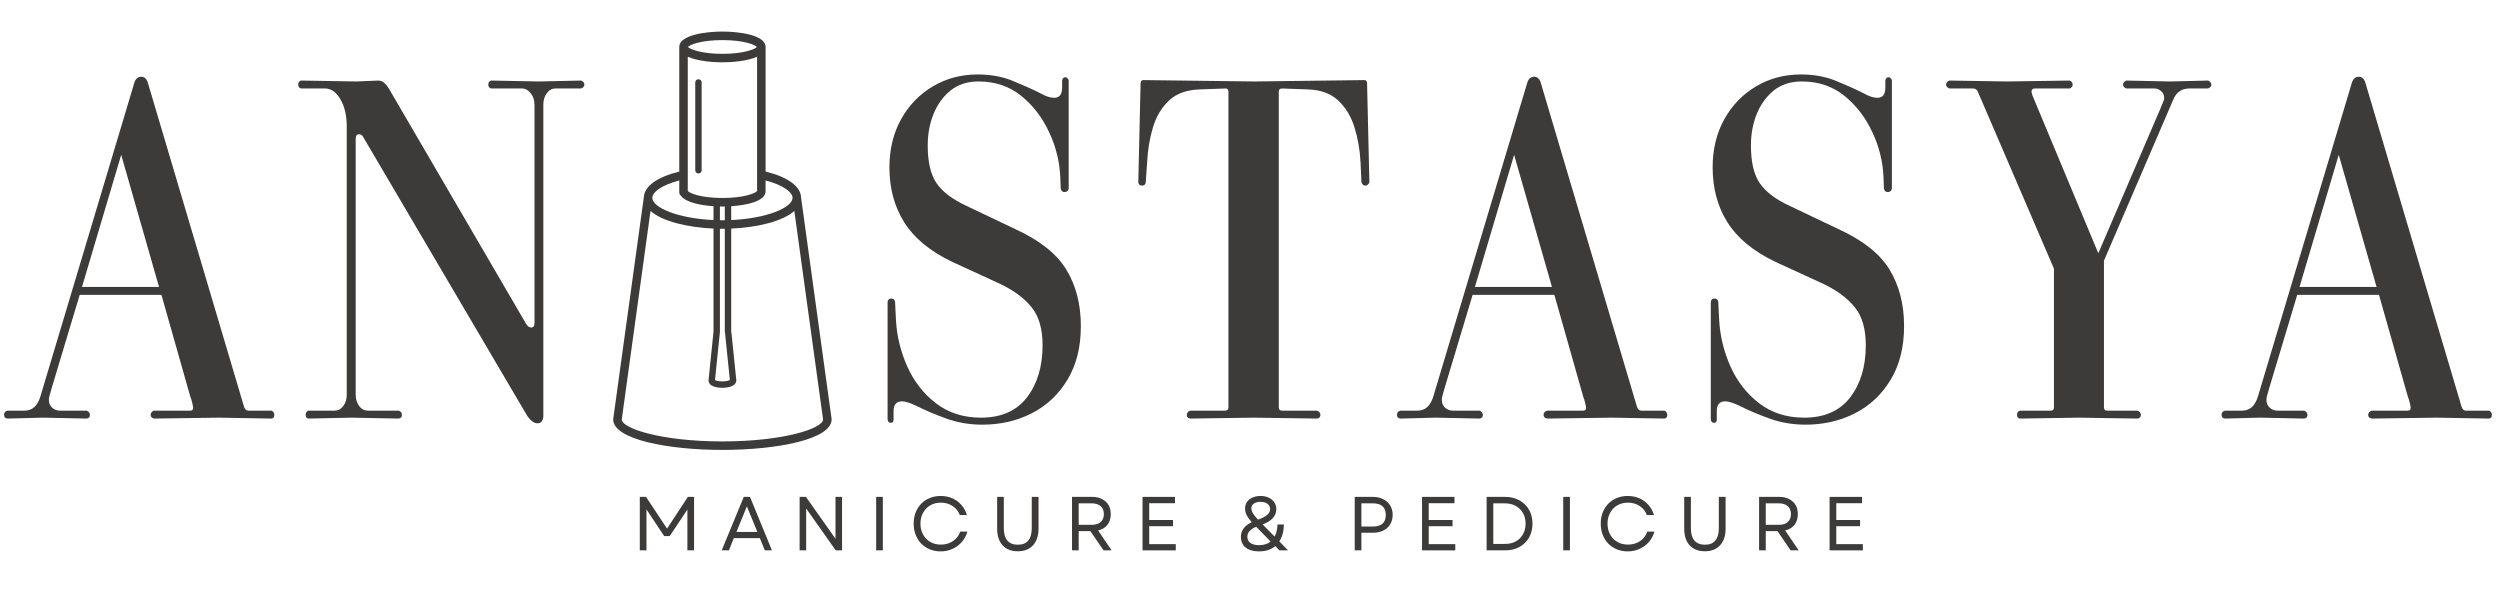 <svg style="max-height: 50px" xmlns="http://www.w3.org/2000/svg" xmlns:xlink="http://www.w3.org/1999/xlink" zoomAndPan="magnify" viewBox="17.25 175.5 339.75 71.39" preserveAspectRatio="xMidYMid meet" version="1.0" width="300" height="71.39"><defs><g/><clipPath id="e69acbdd46"><path d="M 100.492 175.047 L 130.492 175.047 L 130.492 232 L 100.492 232 Z M 100.492 175.047" clip-rule="nonzero"/></clipPath></defs><g clip-path="url(#e69acbdd46)"><path fill="#3d3b3a" d="M 130.262 227.734 C 130.258 227.719 130.266 227.707 130.262 227.691 L 126.109 197.566 C 126.109 197.566 126.109 197.562 126.109 197.562 C 126.047 196.086 124.305 194.832 121.293 194.086 L 121.293 177.152 C 121.293 175.5 117.605 175.059 115.426 175.059 C 113.25 175.059 109.562 175.5 109.562 177.152 L 109.562 194.086 C 106.547 194.832 104.809 196.086 104.746 197.562 C 104.746 197.566 104.746 197.566 104.746 197.566 L 100.59 227.691 C 100.59 227.703 100.594 227.711 100.594 227.723 C 100.59 227.738 100.582 227.754 100.582 227.77 C 100.582 230.492 108.051 231.914 115.426 231.914 C 122.801 231.914 130.266 230.488 130.266 227.77 C 130.266 227.758 130.262 227.746 130.262 227.734 Z M 124.957 197.645 C 124.957 198.98 121.465 200.461 116.621 200.676 L 116.621 198.797 C 118.734 198.656 121.301 198.125 121.301 196.746 C 121.301 196.707 121.285 196.672 121.277 196.637 C 121.281 196.609 121.293 196.586 121.293 196.559 L 121.293 195.289 C 123.805 195.961 124.957 196.93 124.957 197.645 Z M 116.449 222.516 L 116.43 222.516 C 116.43 222.492 116.438 222.477 116.441 222.461 Z M 115.785 216.051 L 116.438 222.406 C 116.336 222.477 116 222.602 115.418 222.602 C 114.863 222.602 114.535 222.488 114.418 222.418 L 115.074 216.008 C 115.074 215.996 115.07 215.984 115.07 215.969 C 115.074 215.941 115.086 215.914 115.086 215.883 L 115.086 201.855 C 115.199 201.859 115.312 201.863 115.426 201.863 C 115.535 201.863 115.645 201.859 115.75 201.855 L 115.75 215.887 C 115.75 215.945 115.766 216 115.785 216.051 Z M 115.426 200.703 C 115.312 200.703 115.199 200.699 115.086 200.695 L 115.086 198.832 C 115.207 198.836 115.324 198.836 115.438 198.836 C 115.539 198.836 115.645 198.836 115.75 198.832 L 115.75 200.699 C 115.645 200.699 115.539 200.703 115.426 200.703 Z M 110.719 178.48 C 111.984 179.055 114.02 179.242 115.426 179.242 C 116.836 179.242 118.867 179.055 120.137 178.48 L 120.137 196.559 C 120.137 196.594 120.148 196.625 120.156 196.656 C 120.152 196.676 120.141 196.695 120.141 196.715 C 119.961 197.008 118.41 197.676 115.438 197.676 C 112.461 197.676 110.91 197.008 110.73 196.715 C 110.73 196.699 110.723 196.684 110.719 196.668 Z M 115.426 176.219 C 118.305 176.219 119.852 176.844 120.113 177.152 C 119.852 177.457 118.305 178.086 115.426 178.086 C 112.551 178.086 111 177.457 110.742 177.152 C 111 176.844 112.551 176.219 115.426 176.219 Z M 109.562 195.289 L 109.562 196.926 C 109.562 197.109 109.652 197.266 109.785 197.371 C 110.43 198.285 112.469 198.676 114.215 198.793 L 114.215 200.676 C 109.383 200.457 105.898 198.98 105.898 197.645 C 105.898 196.93 107.051 195.961 109.562 195.289 Z M 115.426 230.758 C 107.117 230.758 101.801 229.004 101.746 227.785 L 105.656 199.438 C 107.25 200.859 110.703 201.68 114.215 201.832 L 114.215 215.887 C 114.215 215.887 114.219 215.891 114.219 215.891 C 114.215 215.902 114.211 215.91 114.207 215.922 L 113.539 222.473 C 113.535 222.488 113.543 222.5 113.543 222.516 L 113.535 222.516 C 113.535 222.543 113.547 222.566 113.551 222.59 C 113.555 222.613 113.555 222.637 113.562 222.656 C 113.691 223.254 114.613 223.473 115.418 223.473 C 116.199 223.473 117.094 223.27 117.266 222.711 C 117.301 222.641 117.324 222.559 117.316 222.473 L 116.648 215.922 C 116.645 215.895 116.629 215.871 116.621 215.844 L 116.621 201.836 C 120.141 201.684 123.602 200.863 125.199 199.438 L 129.105 227.777 C 129.082 228.996 123.758 230.758 115.426 230.758 Z M 115.426 230.758" fill-opacity="1" fill-rule="nonzero"/></g><path fill="#3d3b3a" d="M 112.172 194.348 C 112.41 194.348 112.605 194.152 112.605 193.914 L 112.605 181.973 C 112.605 181.734 112.41 181.539 112.172 181.539 C 111.93 181.539 111.734 181.734 111.734 181.973 L 111.734 193.914 C 111.734 194.152 111.93 194.348 112.172 194.348 Z M 112.172 194.348" fill-opacity="1" fill-rule="nonzero"/><g fill="#3d3b3a" fill-opacity="1"><g transform="translate(18.69, 227.592)"><g><path d="M -0.438 0.062 C -0.738 0.02 -0.891 -0.145 -0.891 -0.438 C -0.891 -0.738 -0.738 -0.93 -0.438 -1.016 L 1.906 -1.016 C 2.957 -1.016 3.676 -1.672 4.062 -2.984 L 16.812 -45.562 C 16.977 -46.113 17.297 -46.391 17.766 -46.391 C 18.191 -46.391 18.488 -46.113 18.656 -45.562 L 31.734 -1.516 C 31.859 -1.18 32.047 -1.016 32.297 -1.016 L 35.469 -1.016 C 35.719 -0.891 35.844 -0.695 35.844 -0.438 C 35.844 -0.145 35.719 0.02 35.469 0.062 L 28.297 -0.062 L 19.484 0.062 C 19.18 -0.02 19.031 -0.188 19.031 -0.438 C 19.031 -0.695 19.18 -0.891 19.484 -1.016 L 24.422 -1.016 C 24.68 -1.016 24.812 -1.141 24.812 -1.391 C 24.812 -1.473 24.77 -1.695 24.688 -2.062 C 24.602 -2.426 24.516 -2.711 24.422 -2.922 L 20.5 -16.75 L 9.391 -16.75 L 5.578 -4.062 C 5.492 -3.719 5.41 -3.422 5.328 -3.172 C 5.242 -2.922 5.203 -2.688 5.203 -2.469 C 5.203 -2.051 5.348 -1.703 5.641 -1.422 C 5.941 -1.148 6.301 -1.016 6.719 -1.016 L 10.344 -1.016 C 10.633 -0.891 10.781 -0.695 10.781 -0.438 C 10.781 -0.145 10.633 0.02 10.344 0.062 L 4.375 -0.062 Z M 20.172 -17.828 L 15.031 -35.781 L 9.703 -17.828 Z M 20.172 -17.828"/></g></g></g><g fill="#3d3b3a" fill-opacity="1"><g transform="translate(56.637, 227.592)"><g><path d="M 2.531 0.062 C 2.281 0.02 2.156 -0.145 2.156 -0.438 C 2.156 -0.738 2.281 -0.93 2.531 -1.016 L 6.094 -1.016 C 6.562 -1.016 6.953 -1.223 7.266 -1.641 C 7.578 -2.066 7.734 -2.578 7.734 -3.172 L 7.734 -39.656 C 7.734 -41.133 7.445 -42.359 6.875 -43.328 C 6.312 -44.305 5.609 -44.797 4.766 -44.797 L 1.516 -44.797 C 1.266 -44.879 1.141 -45.051 1.141 -45.312 C 1.141 -45.602 1.266 -45.789 1.516 -45.875 L 9.078 -45.75 L 12 -45.875 C 12.332 -45.875 12.613 -45.766 12.844 -45.547 C 13.082 -45.336 13.285 -45.086 13.453 -44.797 L 32.109 -12.812 C 32.316 -12.477 32.551 -12.312 32.812 -12.312 C 33.102 -12.312 33.25 -12.52 33.25 -12.938 L 33.25 -42.578 C 33.25 -43.211 33.078 -43.738 32.734 -44.156 C 32.398 -44.582 32 -44.797 31.531 -44.797 L 27.344 -44.797 C 27.094 -44.879 26.969 -45.051 26.969 -45.312 C 26.969 -45.602 27.094 -45.789 27.344 -45.875 L 33.891 -45.75 L 39.594 -45.875 C 39.883 -45.75 40.031 -45.562 40.031 -45.312 C 40.031 -45.094 39.883 -44.922 39.594 -44.797 L 36.109 -44.797 C 35.641 -44.797 35.242 -44.582 34.922 -44.156 C 34.609 -43.738 34.453 -43.211 34.453 -42.578 L 34.453 -0.375 C 34.453 0.344 34.176 0.703 33.625 0.703 C 33.207 0.703 32.766 0.383 32.297 -0.25 L 9.969 -38.203 C 9.832 -38.453 9.641 -38.578 9.391 -38.578 C 9.098 -38.578 8.953 -38.363 8.953 -37.938 L 8.953 -3.172 C 8.953 -2.578 9.109 -2.066 9.422 -1.641 C 9.742 -1.223 10.133 -1.016 10.594 -1.016 L 14.781 -1.016 C 15.082 -0.93 15.234 -0.738 15.234 -0.438 C 15.234 -0.145 15.082 0.02 14.781 0.062 L 8.375 -0.062 Z M 2.531 0.062"/></g></g></g><g fill="#3d3b3a" fill-opacity="1"><g transform="translate(100.299, 227.592)"><g/></g></g><g fill="#3d3b3a" fill-opacity="1"><g transform="translate(117.179, 227.592)"><g/></g></g><g fill="#3d3b3a" fill-opacity="1"><g transform="translate(134.061, 227.592)"><g><path d="M 3.812 -15.797 C 3.852 -16.098 4.02 -16.25 4.312 -16.25 C 4.613 -16.25 4.785 -16.098 4.828 -15.797 L 4.953 -13.266 C 5.078 -11.109 5.594 -9.016 6.5 -6.984 C 7.414 -4.953 8.719 -3.289 10.406 -2 C 12.094 -0.707 14.125 -0.062 16.5 -0.062 C 19.25 -0.062 21.332 -0.977 22.75 -2.812 C 24.164 -4.656 24.875 -7.02 24.875 -9.906 C 24.875 -12.102 24.383 -13.812 23.406 -15.031 C 22.438 -16.258 21.02 -17.32 19.156 -18.219 L 12.562 -21.25 C 9.562 -22.695 7.395 -24.488 6.062 -26.625 C 4.727 -28.758 4.062 -31.242 4.062 -34.078 C 4.062 -36.523 4.586 -38.703 5.641 -40.609 C 6.703 -42.516 8.141 -44.004 9.953 -45.078 C 11.773 -46.16 13.805 -46.703 16.047 -46.703 C 17.785 -46.703 19.344 -46.426 20.719 -45.875 C 22.094 -45.32 23.375 -44.75 24.562 -44.156 C 25.281 -43.738 25.91 -43.531 26.453 -43.531 C 27.172 -43.531 27.531 -43.992 27.531 -44.922 L 27.531 -45.875 C 27.582 -46.176 27.734 -46.328 27.984 -46.328 C 28.148 -46.328 28.297 -46.195 28.422 -45.938 L 28.422 -31.156 C 28.336 -30.863 28.148 -30.719 27.859 -30.719 C 27.598 -30.719 27.426 -30.863 27.344 -31.156 L 27.281 -32.734 C 27.195 -34.859 26.688 -36.91 25.75 -38.891 C 24.82 -40.879 23.555 -42.52 21.953 -43.812 C 20.348 -45.102 18.426 -45.75 16.188 -45.75 C 14.656 -45.75 13.379 -45.336 12.359 -44.516 C 11.348 -43.691 10.578 -42.625 10.047 -41.312 C 9.523 -40 9.266 -38.582 9.266 -37.062 C 9.266 -34.77 9.676 -33.039 10.5 -31.875 C 11.32 -30.719 12.645 -29.719 14.469 -28.875 L 21.125 -25.703 C 24.469 -24.18 26.797 -22.336 28.109 -20.172 C 29.422 -18.016 30.078 -15.457 30.078 -12.5 C 30.078 -9.664 29.473 -7.242 28.266 -5.234 C 27.055 -3.223 25.438 -1.695 23.406 -0.656 C 21.383 0.375 19.145 0.891 16.688 0.891 C 14.957 0.891 13.328 0.613 11.797 0.062 C 10.273 -0.488 8.879 -1.082 7.609 -1.719 C 7.273 -1.883 6.938 -2.02 6.594 -2.125 C 6.258 -2.227 5.988 -2.281 5.781 -2.281 C 5.008 -2.281 4.625 -1.836 4.625 -0.953 L 4.625 0.188 C 4.625 0.488 4.5 0.641 4.25 0.641 C 4 0.641 3.852 0.488 3.812 0.188 Z M 3.812 -15.797"/></g></g></g><g fill="#3d3b3a" fill-opacity="1"><g transform="translate(169.724, 227.592)"><g><path d="M 9.266 0.062 C 8.961 0.02 8.812 -0.145 8.812 -0.438 C 8.812 -0.695 8.961 -0.891 9.266 -1.016 L 14.016 -1.016 C 14.316 -1.016 14.469 -1.16 14.469 -1.453 L 14.469 -44.359 C 14.469 -44.648 14.344 -44.797 14.094 -44.797 L 10.656 -44.672 C 8.844 -44.629 7.426 -44.129 6.406 -43.172 C 5.395 -42.223 4.664 -41.008 4.219 -39.531 C 3.77 -38.051 3.504 -36.461 3.422 -34.766 L 3.234 -32.047 C 3.191 -31.742 3.023 -31.594 2.734 -31.594 C 2.43 -31.594 2.258 -31.742 2.219 -32.047 L 2.531 -45.5 C 2.531 -45.789 2.66 -45.938 2.922 -45.938 L 17.953 -45.75 L 32.938 -45.938 C 33.188 -45.938 33.312 -45.789 33.312 -45.5 L 33.625 -32.047 C 33.5 -31.742 33.312 -31.594 33.062 -31.594 C 32.844 -31.594 32.672 -31.742 32.547 -32.047 L 32.422 -34.766 C 32.336 -36.461 32.062 -38.051 31.594 -39.531 C 31.133 -41.008 30.395 -42.223 29.375 -43.172 C 28.363 -44.129 26.969 -44.629 25.188 -44.672 L 21.766 -44.797 C 21.461 -44.797 21.312 -44.648 21.312 -44.359 L 21.312 -1.453 C 21.312 -1.16 21.461 -1.016 21.766 -1.016 L 26.516 -1.016 C 26.816 -0.891 26.969 -0.695 26.969 -0.438 C 26.969 -0.145 26.816 0.02 26.516 0.062 L 17.953 -0.062 Z M 9.266 0.062"/></g></g></g><g fill="#3d3b3a" fill-opacity="1"><g transform="translate(207.988, 227.592)"><g><path d="M -0.438 0.062 C -0.738 0.02 -0.891 -0.145 -0.891 -0.438 C -0.891 -0.738 -0.738 -0.93 -0.438 -1.016 L 1.906 -1.016 C 2.957 -1.016 3.676 -1.672 4.062 -2.984 L 16.812 -45.562 C 16.977 -46.113 17.297 -46.391 17.766 -46.391 C 18.191 -46.391 18.488 -46.113 18.656 -45.562 L 31.734 -1.516 C 31.859 -1.18 32.047 -1.016 32.297 -1.016 L 35.469 -1.016 C 35.719 -0.891 35.844 -0.695 35.844 -0.438 C 35.844 -0.145 35.719 0.02 35.469 0.062 L 28.297 -0.062 L 19.484 0.062 C 19.18 -0.02 19.031 -0.188 19.031 -0.438 C 19.031 -0.695 19.18 -0.891 19.484 -1.016 L 24.422 -1.016 C 24.68 -1.016 24.812 -1.141 24.812 -1.391 C 24.812 -1.473 24.77 -1.695 24.688 -2.062 C 24.602 -2.426 24.516 -2.711 24.422 -2.922 L 20.5 -16.75 L 9.391 -16.75 L 5.578 -4.062 C 5.492 -3.719 5.41 -3.422 5.328 -3.172 C 5.242 -2.922 5.203 -2.688 5.203 -2.469 C 5.203 -2.051 5.348 -1.703 5.641 -1.422 C 5.941 -1.148 6.301 -1.016 6.719 -1.016 L 10.344 -1.016 C 10.633 -0.891 10.781 -0.695 10.781 -0.438 C 10.781 -0.145 10.633 0.02 10.344 0.062 L 4.375 -0.062 Z M 20.172 -17.828 L 15.031 -35.781 L 9.703 -17.828 Z M 20.172 -17.828"/></g></g></g><g fill="#3d3b3a" fill-opacity="1"><g transform="translate(245.936, 227.592)"><g><path d="M 3.812 -15.797 C 3.852 -16.098 4.02 -16.25 4.312 -16.25 C 4.613 -16.25 4.785 -16.098 4.828 -15.797 L 4.953 -13.266 C 5.078 -11.109 5.594 -9.016 6.5 -6.984 C 7.414 -4.953 8.719 -3.289 10.406 -2 C 12.094 -0.707 14.125 -0.062 16.5 -0.062 C 19.25 -0.062 21.332 -0.977 22.75 -2.812 C 24.164 -4.656 24.875 -7.02 24.875 -9.906 C 24.875 -12.102 24.383 -13.812 23.406 -15.031 C 22.438 -16.258 21.02 -17.32 19.156 -18.219 L 12.562 -21.25 C 9.562 -22.695 7.395 -24.488 6.062 -26.625 C 4.727 -28.758 4.062 -31.242 4.062 -34.078 C 4.062 -36.523 4.586 -38.703 5.641 -40.609 C 6.703 -42.516 8.141 -44.004 9.953 -45.078 C 11.773 -46.16 13.805 -46.703 16.047 -46.703 C 17.785 -46.703 19.344 -46.426 20.719 -45.875 C 22.094 -45.32 23.375 -44.75 24.562 -44.156 C 25.281 -43.738 25.91 -43.531 26.453 -43.531 C 27.172 -43.531 27.531 -43.992 27.531 -44.922 L 27.531 -45.875 C 27.582 -46.176 27.734 -46.328 27.984 -46.328 C 28.148 -46.328 28.297 -46.195 28.422 -45.938 L 28.422 -31.156 C 28.336 -30.863 28.148 -30.719 27.859 -30.719 C 27.598 -30.719 27.426 -30.863 27.344 -31.156 L 27.281 -32.734 C 27.195 -34.859 26.688 -36.91 25.75 -38.891 C 24.82 -40.879 23.555 -42.52 21.953 -43.812 C 20.348 -45.102 18.426 -45.75 16.188 -45.75 C 14.656 -45.75 13.379 -45.336 12.359 -44.516 C 11.348 -43.691 10.578 -42.625 10.047 -41.312 C 9.523 -40 9.266 -38.582 9.266 -37.062 C 9.266 -34.77 9.676 -33.039 10.5 -31.875 C 11.32 -30.719 12.645 -29.719 14.469 -28.875 L 21.125 -25.703 C 24.469 -24.18 26.797 -22.336 28.109 -20.172 C 29.422 -18.016 30.078 -15.457 30.078 -12.5 C 30.078 -9.664 29.473 -7.242 28.266 -5.234 C 27.055 -3.223 25.438 -1.695 23.406 -0.656 C 21.383 0.375 19.145 0.891 16.688 0.891 C 14.957 0.891 13.328 0.613 11.797 0.062 C 10.273 -0.488 8.879 -1.082 7.609 -1.719 C 7.273 -1.883 6.938 -2.02 6.594 -2.125 C 6.258 -2.227 5.988 -2.281 5.781 -2.281 C 5.008 -2.281 4.625 -1.836 4.625 -0.953 L 4.625 0.188 C 4.625 0.488 4.5 0.641 4.25 0.641 C 4 0.641 3.852 0.488 3.812 0.188 Z M 3.812 -15.797"/></g></g></g><g fill="#3d3b3a" fill-opacity="1"><g transform="translate(281.599, 227.592)"><g><path d="M 10.156 0.062 C 9.895 0.02 9.766 -0.145 9.766 -0.438 C 9.766 -0.738 9.895 -0.93 10.156 -1.016 L 14.344 -1.016 C 14.633 -1.016 14.781 -1.16 14.781 -1.453 L 14.781 -20.312 L 4.438 -44.359 C 4.312 -44.648 4.102 -44.797 3.812 -44.797 L 0.578 -44.797 C 0.273 -44.922 0.125 -45.094 0.125 -45.312 C 0.125 -45.562 0.273 -45.75 0.578 -45.875 L 8.438 -45.75 L 16.938 -45.875 C 17.195 -45.75 17.328 -45.562 17.328 -45.312 C 17.328 -45.094 17.195 -44.922 16.938 -44.797 L 12.188 -44.797 C 11.883 -44.797 11.734 -44.648 11.734 -44.359 C 11.734 -44.223 11.785 -44.031 11.891 -43.781 C 12.004 -43.531 12.145 -43.191 12.312 -42.766 L 20.812 -22.406 L 29.25 -42.062 C 29.375 -42.406 29.488 -42.68 29.594 -42.891 C 29.707 -43.109 29.766 -43.301 29.766 -43.469 C 29.766 -43.883 29.625 -44.207 29.344 -44.438 C 29.07 -44.676 28.766 -44.797 28.422 -44.797 L 24.625 -44.797 C 24.32 -44.922 24.172 -45.094 24.172 -45.312 C 24.172 -45.562 24.32 -45.75 24.625 -45.875 L 30.578 -45.75 L 35.719 -45.875 C 36.02 -45.75 36.172 -45.562 36.172 -45.312 C 36.172 -45.094 36.02 -44.922 35.719 -44.797 L 33.188 -44.797 C 32.125 -44.797 31.383 -44.27 30.969 -43.219 L 21.578 -21.391 L 21.578 -1.453 C 21.578 -1.16 21.723 -1.016 22.016 -1.016 L 26.141 -1.016 C 26.441 -0.891 26.594 -0.695 26.594 -0.438 C 26.594 -0.145 26.441 0.02 26.141 0.062 L 18.141 -0.062 Z M 10.156 0.062"/></g></g></g><g fill="#3d3b3a" fill-opacity="1"><g transform="translate(320.054, 227.592)"><g><path d="M -0.438 0.062 C -0.738 0.02 -0.891 -0.145 -0.891 -0.438 C -0.891 -0.738 -0.738 -0.93 -0.438 -1.016 L 1.906 -1.016 C 2.957 -1.016 3.676 -1.672 4.062 -2.984 L 16.812 -45.562 C 16.977 -46.113 17.297 -46.391 17.766 -46.391 C 18.191 -46.391 18.488 -46.113 18.656 -45.562 L 31.734 -1.516 C 31.859 -1.18 32.047 -1.016 32.297 -1.016 L 35.469 -1.016 C 35.719 -0.891 35.844 -0.695 35.844 -0.438 C 35.844 -0.145 35.719 0.02 35.469 0.062 L 28.297 -0.062 L 19.484 0.062 C 19.18 -0.02 19.031 -0.188 19.031 -0.438 C 19.031 -0.695 19.18 -0.891 19.484 -1.016 L 24.422 -1.016 C 24.68 -1.016 24.812 -1.141 24.812 -1.391 C 24.812 -1.473 24.77 -1.695 24.688 -2.062 C 24.602 -2.426 24.516 -2.711 24.422 -2.922 L 20.5 -16.75 L 9.391 -16.75 L 5.578 -4.062 C 5.492 -3.719 5.41 -3.422 5.328 -3.172 C 5.242 -2.922 5.203 -2.688 5.203 -2.469 C 5.203 -2.051 5.348 -1.703 5.641 -1.422 C 5.941 -1.148 6.301 -1.016 6.719 -1.016 L 10.344 -1.016 C 10.633 -0.891 10.781 -0.695 10.781 -0.438 C 10.781 -0.145 10.633 0.02 10.344 0.062 L 4.375 -0.062 Z M 20.172 -17.828 L 15.031 -35.781 L 9.703 -17.828 Z M 20.172 -17.828"/></g></g></g><g fill="#3d3b3a" fill-opacity="1"><g transform="translate(103.136, 245.563)"><g><path d="M 1.062 0 L 1.062 -7.266 L 1.906 -7.266 L 4.766 -2.953 L 7.594 -7.266 L 8.438 -7.266 L 8.438 0 L 7.531 0 L 7.531 -5.547 L 5.125 -1.938 L 4.375 -1.938 L 1.969 -5.562 L 1.969 0 Z M 1.062 0"/></g></g></g><g fill="#3d3b3a" fill-opacity="1"><g transform="translate(115.158, 245.563)"><g><path d="M 0.172 0 L 3.172 -7.266 L 4.016 -7.266 L 7 0 L 6.031 0 L 5.359 -1.656 L 1.812 -1.656 L 1.156 0 Z M 2.172 -2.5 L 5.016 -2.5 L 3.594 -5.984 Z M 2.172 -2.5"/></g></g></g><g fill="#3d3b3a" fill-opacity="1"><g transform="translate(124.856, 245.563)"><g><path d="M 1.062 0 L 1.062 -7.266 L 1.922 -7.266 L 5.938 -1.578 L 5.938 -7.266 L 6.828 -7.266 L 6.828 0 L 5.969 0 L 1.953 -5.688 L 1.953 0 Z M 1.062 0"/></g></g></g><g fill="#3d3b3a" fill-opacity="1"><g transform="translate(135.259, 245.563)"><g><path d="M 1.062 0 L 1.062 -7.266 L 1.969 -7.266 L 1.969 0 Z M 1.062 0"/></g></g></g><g fill="#3d3b3a" fill-opacity="1"><g transform="translate(140.809, 245.563)"><g><path d="M 4.281 0.141 C 3.738 0.141 3.242 0.047 2.797 -0.141 C 2.348 -0.328 1.957 -0.586 1.625 -0.922 C 1.301 -1.266 1.051 -1.664 0.875 -2.125 C 0.695 -2.582 0.609 -3.082 0.609 -3.625 C 0.609 -4.176 0.695 -4.68 0.875 -5.141 C 1.051 -5.598 1.301 -5.992 1.625 -6.328 C 1.957 -6.672 2.348 -6.93 2.797 -7.109 C 3.242 -7.297 3.738 -7.391 4.281 -7.391 C 4.852 -7.391 5.379 -7.285 5.859 -7.078 C 6.336 -6.867 6.75 -6.566 7.094 -6.172 C 7.438 -5.785 7.688 -5.328 7.844 -4.797 L 6.875 -4.797 C 6.688 -5.316 6.359 -5.727 5.891 -6.031 C 5.43 -6.332 4.906 -6.484 4.312 -6.484 C 3.77 -6.484 3.289 -6.363 2.875 -6.125 C 2.457 -5.883 2.129 -5.547 1.891 -5.109 C 1.648 -4.68 1.531 -4.188 1.531 -3.625 C 1.531 -3.07 1.648 -2.578 1.891 -2.141 C 2.129 -1.711 2.457 -1.379 2.875 -1.141 C 3.289 -0.898 3.77 -0.781 4.312 -0.781 C 4.926 -0.781 5.469 -0.938 5.938 -1.25 C 6.414 -1.57 6.75 -2.004 6.938 -2.547 L 7.906 -2.547 C 7.758 -2.016 7.508 -1.547 7.156 -1.141 C 6.812 -0.742 6.391 -0.43 5.891 -0.203 C 5.398 0.023 4.863 0.141 4.281 0.141 Z M 4.281 0.141"/></g></g></g><g fill="#3d3b3a" fill-opacity="1"><g transform="translate(151.793, 245.563)"><g><path d="M 3.781 0.125 C 2.895 0.125 2.203 -0.145 1.703 -0.688 C 1.211 -1.238 0.969 -1.992 0.969 -2.953 L 0.969 -7.266 L 1.875 -7.266 L 1.875 -3.016 C 1.875 -2.273 2.035 -1.711 2.359 -1.328 C 2.691 -0.953 3.164 -0.766 3.781 -0.766 C 5.039 -0.766 5.672 -1.516 5.672 -3.016 L 5.672 -7.266 L 6.594 -7.266 L 6.594 -2.953 C 6.594 -1.992 6.344 -1.238 5.844 -0.688 C 5.344 -0.145 4.656 0.125 3.781 0.125 Z M 3.781 0.125"/></g></g></g><g fill="#3d3b3a" fill-opacity="1"><g transform="translate(161.875, 245.563)"><g><path d="M 1.062 0 L 1.062 -7.266 L 3.828 -7.266 C 4.328 -7.266 4.766 -7.164 5.141 -6.969 C 5.516 -6.781 5.805 -6.516 6.016 -6.172 C 6.223 -5.828 6.328 -5.41 6.328 -4.922 C 6.328 -4.336 6.176 -3.852 5.875 -3.469 C 5.57 -3.082 5.148 -2.828 4.609 -2.703 L 6.438 0 L 5.344 0 L 3.562 -2.609 L 1.969 -2.609 L 1.969 0 Z M 1.969 -3.469 L 3.719 -3.469 C 4.258 -3.469 4.672 -3.594 4.953 -3.844 C 5.242 -4.102 5.391 -4.461 5.391 -4.922 C 5.391 -5.391 5.242 -5.75 4.953 -6 C 4.672 -6.258 4.258 -6.391 3.719 -6.391 L 1.969 -6.391 Z M 1.969 -3.469"/></g></g></g><g fill="#3d3b3a" fill-opacity="1"><g transform="translate(171.459, 245.563)"><g><path d="M 1.062 0 L 1.062 -7.266 L 5.469 -7.266 L 5.469 -6.406 L 1.969 -6.406 L 1.969 -4.125 L 5.203 -4.125 L 5.203 -3.281 L 1.969 -3.281 L 1.969 -0.844 L 5.578 -0.844 L 5.578 0 Z M 1.062 0"/></g></g></g><g fill="#3d3b3a" fill-opacity="1"><g transform="translate(180.234, 245.563)"><g/></g></g><g fill="#3d3b3a" fill-opacity="1"><g transform="translate(185.327, 245.563)"><g><path d="M 3.031 0.141 C 2.258 0.141 1.656 -0.031 1.219 -0.375 C 0.781 -0.727 0.562 -1.211 0.562 -1.828 C 0.562 -2.266 0.68 -2.645 0.922 -2.969 C 1.16 -3.301 1.531 -3.586 2.031 -3.828 C 1.75 -4.141 1.523 -4.445 1.359 -4.75 C 1.203 -5.051 1.125 -5.363 1.125 -5.688 C 1.125 -6.02 1.211 -6.316 1.391 -6.578 C 1.566 -6.836 1.812 -7.035 2.125 -7.172 C 2.445 -7.316 2.816 -7.391 3.234 -7.391 C 3.66 -7.391 4.031 -7.312 4.344 -7.156 C 4.664 -7.008 4.914 -6.801 5.094 -6.531 C 5.281 -6.27 5.375 -5.961 5.375 -5.609 C 5.375 -4.691 4.754 -3.992 3.516 -3.516 L 5.141 -1.875 C 5.391 -2.32 5.52 -2.867 5.531 -3.516 L 6.406 -3.516 C 6.383 -2.566 6.176 -1.801 5.781 -1.219 L 6.969 0 L 5.797 0 L 5.234 -0.578 C 4.66 -0.098 3.926 0.141 3.031 0.141 Z M 1.438 -1.844 C 1.438 -1.488 1.578 -1.207 1.859 -1 C 2.148 -0.801 2.547 -0.703 3.047 -0.703 C 3.672 -0.703 4.188 -0.867 4.594 -1.203 L 2.641 -3.203 C 1.836 -2.879 1.438 -2.426 1.438 -1.844 Z M 1.984 -5.703 C 1.984 -5.504 2.051 -5.285 2.188 -5.047 C 2.32 -4.816 2.555 -4.523 2.891 -4.172 C 3.461 -4.379 3.879 -4.598 4.141 -4.828 C 4.398 -5.055 4.531 -5.316 4.531 -5.609 C 4.531 -5.91 4.41 -6.148 4.172 -6.328 C 3.93 -6.504 3.617 -6.594 3.234 -6.594 C 2.848 -6.594 2.539 -6.508 2.312 -6.344 C 2.094 -6.188 1.984 -5.973 1.984 -5.703 Z M 1.984 -5.703"/></g></g></g><g fill="#3d3b3a" fill-opacity="1"><g transform="translate(195.202, 245.563)"><g/></g></g><g fill="#3d3b3a" fill-opacity="1"><g transform="translate(200.295, 245.563)"><g><path d="M 1.062 0 L 1.062 -7.266 L 3.516 -7.266 C 4.066 -7.266 4.539 -7.16 4.938 -6.953 C 5.344 -6.754 5.656 -6.473 5.875 -6.109 C 6.102 -5.754 6.219 -5.328 6.219 -4.828 C 6.219 -4.328 6.102 -3.895 5.875 -3.531 C 5.656 -3.164 5.344 -2.883 4.938 -2.688 C 4.539 -2.488 4.066 -2.391 3.516 -2.391 L 1.969 -2.391 L 1.969 0 Z M 1.969 -3.234 L 3.5 -3.234 C 4.688 -3.234 5.281 -3.758 5.281 -4.812 C 5.281 -5.863 4.688 -6.391 3.5 -6.391 L 1.969 -6.391 Z M 1.969 -3.234"/></g></g></g><g fill="#3d3b3a" fill-opacity="1"><g transform="translate(209.444, 245.563)"><g><path d="M 1.062 0 L 1.062 -7.266 L 5.469 -7.266 L 5.469 -6.406 L 1.969 -6.406 L 1.969 -4.125 L 5.203 -4.125 L 5.203 -3.281 L 1.969 -3.281 L 1.969 -0.844 L 5.578 -0.844 L 5.578 0 Z M 1.062 0"/></g></g></g><g fill="#3d3b3a" fill-opacity="1"><g transform="translate(218.219, 245.563)"><g><path d="M 1.062 0 L 1.062 -7.266 L 3.562 -7.266 C 4.312 -7.266 4.961 -7.109 5.516 -6.797 C 6.078 -6.492 6.516 -6.066 6.828 -5.516 C 7.141 -4.973 7.297 -4.344 7.297 -3.625 C 7.297 -2.914 7.141 -2.285 6.828 -1.734 C 6.516 -1.191 6.078 -0.766 5.516 -0.453 C 4.961 -0.148 4.312 0 3.562 0 Z M 1.969 -0.875 L 3.562 -0.875 C 4.125 -0.875 4.613 -0.988 5.031 -1.219 C 5.445 -1.445 5.77 -1.77 6 -2.188 C 6.238 -2.602 6.359 -3.082 6.359 -3.625 C 6.359 -4.188 6.238 -4.672 6 -5.078 C 5.758 -5.492 5.426 -5.816 5 -6.047 C 4.582 -6.273 4.094 -6.391 3.531 -6.391 L 1.969 -6.391 Z M 1.969 -0.875"/></g></g></g><g fill="#3d3b3a" fill-opacity="1"><g transform="translate(228.632, 245.563)"><g><path d="M 1.062 0 L 1.062 -7.266 L 1.969 -7.266 L 1.969 0 Z M 1.062 0"/></g></g></g><g fill="#3d3b3a" fill-opacity="1"><g transform="translate(234.182, 245.563)"><g><path d="M 4.281 0.141 C 3.738 0.141 3.242 0.047 2.797 -0.141 C 2.348 -0.328 1.957 -0.586 1.625 -0.922 C 1.301 -1.266 1.051 -1.664 0.875 -2.125 C 0.695 -2.582 0.609 -3.082 0.609 -3.625 C 0.609 -4.176 0.695 -4.68 0.875 -5.141 C 1.051 -5.598 1.301 -5.992 1.625 -6.328 C 1.957 -6.672 2.348 -6.93 2.797 -7.109 C 3.242 -7.297 3.738 -7.391 4.281 -7.391 C 4.852 -7.391 5.379 -7.285 5.859 -7.078 C 6.336 -6.867 6.75 -6.566 7.094 -6.172 C 7.438 -5.785 7.688 -5.328 7.844 -4.797 L 6.875 -4.797 C 6.688 -5.316 6.359 -5.727 5.891 -6.031 C 5.43 -6.332 4.906 -6.484 4.312 -6.484 C 3.77 -6.484 3.289 -6.363 2.875 -6.125 C 2.457 -5.883 2.129 -5.547 1.891 -5.109 C 1.648 -4.68 1.531 -4.188 1.531 -3.625 C 1.531 -3.07 1.648 -2.578 1.891 -2.141 C 2.129 -1.711 2.457 -1.379 2.875 -1.141 C 3.289 -0.898 3.77 -0.781 4.312 -0.781 C 4.926 -0.781 5.469 -0.938 5.938 -1.25 C 6.414 -1.57 6.75 -2.004 6.938 -2.547 L 7.906 -2.547 C 7.758 -2.016 7.508 -1.547 7.156 -1.141 C 6.812 -0.742 6.391 -0.43 5.891 -0.203 C 5.398 0.023 4.863 0.141 4.281 0.141 Z M 4.281 0.141"/></g></g></g><g fill="#3d3b3a" fill-opacity="1"><g transform="translate(245.166, 245.563)"><g><path d="M 3.781 0.125 C 2.895 0.125 2.203 -0.145 1.703 -0.688 C 1.211 -1.238 0.969 -1.992 0.969 -2.953 L 0.969 -7.266 L 1.875 -7.266 L 1.875 -3.016 C 1.875 -2.273 2.035 -1.711 2.359 -1.328 C 2.691 -0.953 3.164 -0.766 3.781 -0.766 C 5.039 -0.766 5.672 -1.516 5.672 -3.016 L 5.672 -7.266 L 6.594 -7.266 L 6.594 -2.953 C 6.594 -1.992 6.344 -1.238 5.844 -0.688 C 5.344 -0.145 4.656 0.125 3.781 0.125 Z M 3.781 0.125"/></g></g></g><g fill="#3d3b3a" fill-opacity="1"><g transform="translate(255.248, 245.563)"><g><path d="M 1.062 0 L 1.062 -7.266 L 3.828 -7.266 C 4.328 -7.266 4.766 -7.164 5.141 -6.969 C 5.516 -6.781 5.805 -6.516 6.016 -6.172 C 6.223 -5.828 6.328 -5.41 6.328 -4.922 C 6.328 -4.336 6.176 -3.852 5.875 -3.469 C 5.57 -3.082 5.148 -2.828 4.609 -2.703 L 6.438 0 L 5.344 0 L 3.562 -2.609 L 1.969 -2.609 L 1.969 0 Z M 1.969 -3.469 L 3.719 -3.469 C 4.258 -3.469 4.672 -3.594 4.953 -3.844 C 5.242 -4.102 5.391 -4.461 5.391 -4.922 C 5.391 -5.391 5.242 -5.75 4.953 -6 C 4.672 -6.258 4.258 -6.391 3.719 -6.391 L 1.969 -6.391 Z M 1.969 -3.469"/></g></g></g><g fill="#3d3b3a" fill-opacity="1"><g transform="translate(264.832, 245.563)"><g><path d="M 1.062 0 L 1.062 -7.266 L 5.469 -7.266 L 5.469 -6.406 L 1.969 -6.406 L 1.969 -4.125 L 5.203 -4.125 L 5.203 -3.281 L 1.969 -3.281 L 1.969 -0.844 L 5.578 -0.844 L 5.578 0 Z M 1.062 0"/></g></g></g></svg>